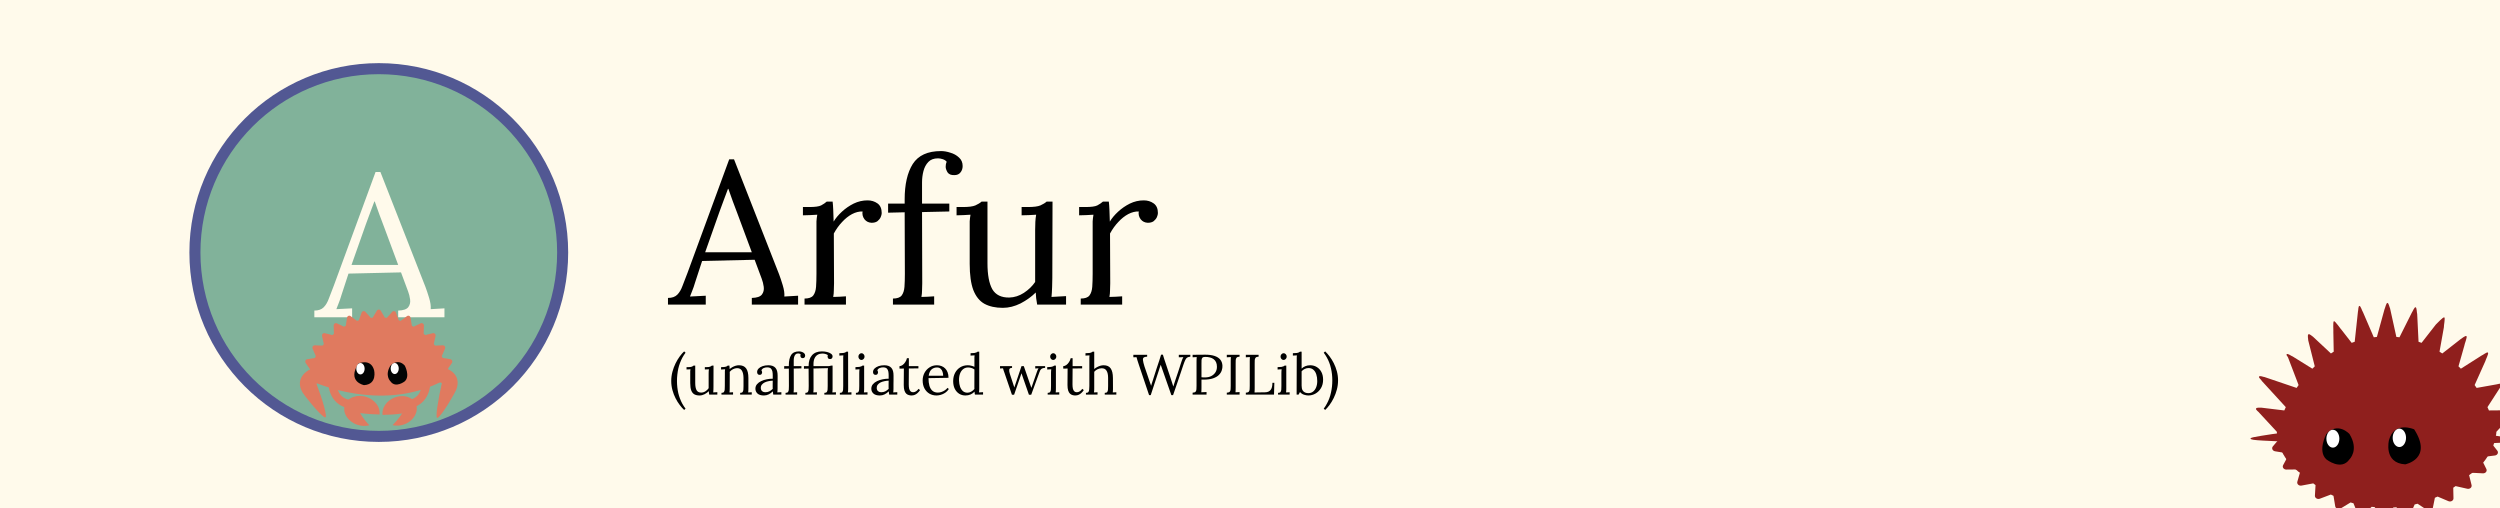 <svg xmlns="http://www.w3.org/2000/svg" width="1584" height="322" viewBox="0 0 1584 322" fill="none">
<rect x="0" y="0" width="1584" height="322" fill="#333333" stroke="none"/>
<g clip-path="url(#clip0_10_48)">
<rect width="1584" height="322" fill="#FFFAEB"/>
<circle cx="240" cy="160" r="116.5" fill="#81B29A" stroke="#525893" stroke-width="7"/>
<path d="M199.169 201V196.776C201.73 196.776 203.692 196.093 205.058 194.728C206.423 193.363 207.532 191.485 208.385 189.096C209.324 186.707 210.391 183.933 211.586 180.776L237.954 108.968H241.026L269.57 181.8C270.252 183.592 271.02 185.896 271.874 188.712C272.727 191.528 273.068 193.917 272.898 195.88C274.348 195.795 275.799 195.709 277.25 195.624C278.7 195.539 280.151 195.453 281.602 195.368V201H252.29V196.776C255.532 196.691 257.666 195.965 258.69 194.6C259.714 193.235 260.098 191.613 259.842 189.736C259.586 187.859 259.159 186.152 258.562 184.616L254.082 172.584L220.802 173.352L216.322 187.048C215.724 189.096 215.17 190.717 214.658 191.912C214.231 193.107 213.719 194.429 213.122 195.88C214.828 195.795 216.492 195.709 218.114 195.624C219.82 195.539 221.484 195.453 223.106 195.368V201H199.169ZM222.722 167.848H252.29L243.202 143.4C242.263 140.755 241.282 138.152 240.258 135.592C239.319 132.947 238.38 130.301 237.442 127.656H237.186C236.332 130.045 235.436 132.435 234.498 134.824C233.644 137.213 232.748 139.645 231.81 142.12L222.722 167.848Z" fill="#FFFAEB"/>
<g clip-path="url(#clip1_10_48)">
<path d="M199.194 242.149L199.194 242.149C199.195 242.149 199.195 242.149 199.194 242.149Z" fill="#E33A25"/>
<path d="M283.684 235.059C283.601 234.77 283.518 234.481 283.432 234.194L286.327 230.001C286.622 229.575 286.683 229.02 286.49 228.534C286.298 228.05 285.878 227.703 285.381 227.618L280.486 226.787C280.297 226.4 280.098 226.019 279.899 225.641L281.955 220.934C282.166 220.454 282.122 219.896 281.841 219.461C281.562 219.024 281.087 218.769 280.582 218.788L275.615 218.969C275.358 218.634 275.096 218.302 274.83 217.976L275.971 212.931C276.087 212.418 275.941 211.882 275.584 211.51C275.229 211.139 274.714 210.985 274.223 211.106L269.385 212.295C269.072 212.018 268.753 211.745 268.431 211.477L268.605 206.297C268.624 205.772 268.38 205.274 267.96 204.983C267.54 204.69 267.008 204.646 266.549 204.864L262.035 207.009C261.672 206.801 261.306 206.594 260.937 206.395L260.139 201.29C260.059 200.773 259.726 200.333 259.26 200.133C258.795 199.931 258.263 199.996 257.855 200.303L253.831 203.323C253.435 203.191 253.037 203.065 252.634 202.944L250.899 198.103C250.723 197.61 250.316 197.248 249.82 197.146C249.326 197.045 248.817 197.216 248.475 197.599L245.088 201.388C244.678 201.341 244.268 201.298 243.857 201.263L241.242 196.856C240.977 196.41 240.509 196.138 240.005 196.138C239.502 196.138 239.033 196.41 238.77 196.856L236.154 201.263C235.743 201.298 235.331 201.341 234.922 201.388L231.535 197.599C231.192 197.216 230.681 197.045 230.189 197.146C229.693 197.249 229.286 197.61 229.11 198.103L227.374 202.944C226.972 203.065 226.574 203.192 226.177 203.323L222.154 200.303C221.745 199.995 221.213 199.93 220.747 200.133C220.283 200.333 219.949 200.773 219.869 201.29L219.071 206.395C218.701 206.594 218.336 206.8 217.971 207.009L213.458 204.864C213 204.645 212.465 204.69 212.048 204.983C211.628 205.274 211.383 205.772 211.402 206.297L211.576 211.477C211.254 211.745 210.937 212.018 210.622 212.295L205.784 211.106C205.293 210.986 204.778 211.139 204.422 211.51C204.064 211.882 203.919 212.418 204.034 212.931L205.174 217.976C204.909 218.303 204.648 218.634 204.391 218.969L199.424 218.788C198.923 218.774 198.444 219.024 198.164 219.461C197.884 219.896 197.841 220.454 198.05 220.934L200.108 225.641C199.908 226.019 199.709 226.4 199.518 226.787L194.624 227.618C194.127 227.702 193.708 228.049 193.514 228.534C193.322 229.02 193.385 229.575 193.678 230.001L196.573 234.194C196.551 234.268 196.53 234.343 196.508 234.417L194.917 236.107L199.194 242.149C199.194 242.149 240.243 261.085 278.32 242.469C282.67 241.689 283.684 235.059 283.684 235.059Z" fill="#E07A5F"/>
<path d="M247.383 231.649C247.383 231.649 251.926 226.675 256.468 231.649C256.468 231.649 260.038 238.282 256.468 241.598C256.468 241.598 250.628 246.24 247.383 241.598C247.383 241.598 243.489 237.95 247.383 231.649Z" fill="#030404"/>
<path d="M252.642 233.494C252.642 235.431 251.501 237.002 250.092 237.002C248.685 237.002 247.543 235.431 247.543 233.494C247.543 231.557 248.685 229.987 250.092 229.987C251.501 229.987 252.642 231.557 252.642 233.494Z" fill="white"/>
<path d="M227.107 230.291C227.107 230.291 234.9 226.841 237.027 234.542C237.027 234.542 239.255 243.518 230.627 244.024C230.627 244.024 219.626 241.906 227.107 230.291Z" fill="#030404"/>
<path d="M231.021 233.621C231.021 235.619 229.844 237.239 228.391 237.239C226.94 237.239 225.762 235.619 225.762 233.621C225.762 231.624 226.94 230.004 228.391 230.004C229.844 230.004 231.021 231.624 231.021 233.621Z" fill="white"/>
<path d="M200.528 243.201C201.562 242.025 204.076 240.601 203.883 238.835C203.539 235.672 200.916 233.364 198.025 233.679C197.308 233.757 196.642 233.989 196.051 234.342C196.008 234.332 195.964 234.323 195.92 234.315C195.92 234.315 186.145 239.114 191.717 248.715C191.769 249.2 202.834 263.4 205.941 264.481C207.975 265.189 204.063 252.346 200.528 243.201Z" fill="#E07A5F"/>
<path d="M279.951 242.772C278.753 241.763 275.596 240.846 275.525 239.071C275.397 235.892 277.648 233.22 280.554 233.103C281.274 233.074 281.967 233.205 282.604 233.467C282.646 233.451 282.687 233.435 282.729 233.42C282.729 233.42 293.108 236.717 289.021 247.039C289.041 247.526 280.204 263.209 277.291 264.739C275.385 265.74 277.811 252.341 279.951 242.772Z" fill="#E07A5F"/>
<path d="M208.031 242.856C208.031 242.856 207.901 255.807 220.593 258.697L223.239 253.38C223.239 253.38 214.042 254.27 213.335 242.856H208.031Z" fill="#E07A5F"/>
<path d="M272.67 242.856C272.67 242.856 272.8 255.807 260.108 258.697L257.461 253.38C257.461 253.38 266.658 254.27 267.366 242.856H272.67Z" fill="#E07A5F"/>
<path d="M263.501 256.065C261.591 251.449 255.426 249.616 249.733 251.971C244.721 254.045 241.749 258.672 242.41 262.899C246.367 262.838 250.612 262.581 254.743 261.983C254.743 261.983 252.306 265.922 248.719 269.36C251.131 269.983 253.944 269.81 256.65 268.69C262.344 266.335 265.411 260.682 263.501 256.065Z" fill="#E07A5F"/>
<path d="M228.181 261.762C228.181 261.762 233.388 262.451 240.507 262.626C241.131 258.144 237.736 253.401 232.319 251.566C226.335 249.539 220.151 251.83 218.507 256.682C216.864 261.535 220.382 267.112 226.367 269.139C229.019 270.037 231.711 270.087 234.029 269.441C230.547 265.998 228.181 261.762 228.181 261.762Z" fill="#E07A5F"/>
</g>
<path d="M1439.8 284.719C1440.09 285.352 1440.72 285.814 1441.49 285.939L1448.98 287.159C1449.26 287.666 1449.55 288.166 1449.85 288.662L1446.59 294.703C1446.25 295.319 1446.3 296.042 1446.72 296.614C1447.14 297.189 1447.86 297.534 1448.64 297.523L1456.27 297.435C1456.66 297.877 1457.05 298.315 1457.45 298.745L1455.58 305.251C1455.39 305.912 1455.6 306.612 1456.14 307.104C1456.67 307.595 1457.46 307.809 1458.22 307.668L1465.67 306.268C1466.15 306.636 1466.63 307 1467.12 307.356L1466.73 314.065C1466.69 314.744 1467.05 315.398 1467.69 315.787C1468.32 316.179 1469.14 316.252 1469.85 315.983L1476.83 313.334C1477.38 313.615 1477.94 313.894 1478.5 314.163L1479.6 320.803C1479.71 321.476 1480.21 322.055 1480.92 322.329C1481.63 322.603 1482.45 322.534 1483.08 322.148L1489.33 318.353C1489.94 318.535 1490.54 318.71 1491.16 318.879L1493.71 325.203C1493.97 325.848 1494.58 326.33 1495.34 326.476C1496.1 326.622 1496.88 326.415 1497.42 325.929L1502.71 321.116C1503.33 321.189 1503.96 321.257 1504.59 321.315L1508.5 327.103C1508.9 327.689 1509.61 328.055 1510.38 328.07C1511.15 328.085 1511.88 327.746 1512.29 327.176L1516.41 321.541C1517.05 321.507 1517.68 321.463 1518.31 321.414L1523.42 326.425C1523.93 326.931 1524.71 327.168 1525.47 327.052C1526.23 326.933 1526.87 326.476 1527.15 325.842L1529.93 319.619C1530.55 319.474 1531.16 319.321 1531.77 319.164L1537.88 323.195C1538.5 323.606 1539.31 323.706 1540.03 323.457C1540.75 323.211 1541.27 322.651 1541.41 321.983L1542.75 315.39C1543.33 315.142 1543.89 314.887 1544.46 314.626L1551.33 317.539C1552.03 317.836 1552.85 317.793 1553.5 317.425C1554.15 317.061 1554.54 316.422 1554.52 315.742L1554.38 309.022C1554.88 308.685 1555.37 308.34 1555.86 307.99L1563.26 309.674C1564.01 309.843 1564.8 309.66 1565.36 309.19C1565.92 308.718 1566.15 308.027 1565.99 307.359L1564.36 300.786C1564.77 300.37 1565.18 299.949 1565.58 299.523L1573.2 299.902C1573.97 299.936 1574.71 299.625 1575.15 299.066C1575.59 298.511 1575.67 297.79 1575.36 297.162L1572.31 291C1572.63 290.516 1572.94 290.028 1573.25 289.532L1580.78 288.599C1581.54 288.505 1582.19 288.067 1582.5 287.444C1582.81 286.819 1582.73 286.099 1582.29 285.537L1577.94 280.017C1577.98 279.923 1577.59 274.253 1574.11 269.631C1574.11 269.631 1574.08 269.619 1574.02 269.597C1566.11 258.404 1541.47 249.9 1512.15 249.34C1481.14 248.748 1455.03 257.238 1448.3 269.137C1445.3 272.185 1444.54 277.2 1444.63 277.473L1440.09 282.823C1439.63 283.367 1439.52 284.083 1439.8 284.719Z" fill="#8F1F1D"/>
<path d="M1593 260.767C1592.69 259.884 1589.49 260.109 1588.69 259.954L1576.99 260.058C1576.69 259.352 1576.37 258.656 1576.05 257.966L1583.63 246.227C1583.97 245.351 1585.84 244.123 1585.4 243.329C1584.95 242.531 1582.08 243.598 1581.27 243.634L1569.19 245.788C1568.78 245.177 1568.36 244.571 1567.93 243.976L1574.71 228.839C1574.89 227.904 1576.96 224.104 1576.39 223.425C1575.82 222.747 1573.13 225.035 1572.35 225.255L1559.21 233.606C1558.71 233.101 1558.2 232.602 1557.69 232.113L1561.41 219.001C1561.44 218.045 1563.43 213.508 1562.75 212.977C1562.08 212.443 1559.78 214.487 1559.05 214.884L1547.44 223.958C1546.86 223.578 1546.28 223.201 1545.68 222.836L1548.45 207.334C1548.32 206.389 1549.44 201.447 1548.7 201.08C1547.95 200.712 1544.05 205.019 1543.39 205.58L1534.3 217.229C1533.67 216.989 1533.03 216.758 1532.39 216.538L1531.53 198.945C1531.24 198.044 1531.31 194.86 1530.52 194.674C1529.73 194.49 1528.71 197.331 1528.16 198.029L1520.3 213.698C1519.65 213.612 1518.99 213.534 1518.33 213.469L1514.36 195.438C1513.93 194.623 1513.48 191.93 1512.67 191.93C1511.87 191.93 1511.24 195.157 1510.82 195.971L1506 213.47C1505.34 213.534 1504.68 213.613 1504.03 213.699L1497.19 197.802C1496.64 197.103 1495.7 193.652 1494.91 193.836C1494.12 194.024 1494.27 196.596 1493.99 197.497L1491.94 216.539C1491.29 216.759 1490.66 216.991 1490.02 217.23L1483.8 209.241C1483.15 208.678 1479.5 203.151 1478.75 203.521C1478.01 203.887 1478.54 209.669 1478.41 210.613L1478.64 222.837C1478.05 223.201 1477.46 223.576 1476.88 223.959L1465.54 213.359C1464.8 212.96 1463.26 211.299 1462.59 211.833C1461.92 212.365 1462.48 214.766 1462.51 215.723L1466.64 232.113C1466.12 232.602 1465.62 233.101 1465.11 233.606L1452.66 225.865C1451.87 225.648 1449.44 223.739 1448.87 224.417C1448.3 225.096 1449.61 225.811 1449.8 226.747L1456.39 243.977C1455.96 244.573 1455.54 245.177 1455.13 245.788L1434.83 238.906C1434.02 238.879 1431.81 237.803 1431.36 238.601C1430.91 239.395 1432.8 240.547 1433.13 241.423L1448.28 257.967C1447.95 258.657 1447.64 259.352 1447.33 260.059L1432.63 258.276C1431.83 258.429 1429.74 258.001 1429.43 258.886C1429.12 259.774 1431.15 260.925 1431.62 261.703L1442.61 273.578C1442.58 273.713 1443.1 281.685 1446.81 288.097C1446.81 288.097 1446.84 288.113 1446.9 288.143C1455.37 303.687 1481.23 314.997 1511.82 314.997C1544.18 314.997 1571.25 302.344 1578.04 285.411C1581.11 281.04 1581.81 273.959 1581.71 273.578L1590.64 263.919C1591.12 263.14 1593.31 261.655 1593 260.767Z" fill="#8F1F1D"/>
<path d="M1448.59 273.725C1448.59 273.725 1431.71 276.154 1427.91 276.996C1424.11 277.837 1426.65 278.477 1427.91 278.678C1432.32 279.379 1454.08 279.94 1454.5 280.08C1454.92 280.221 1448.59 273.725 1448.59 273.725Z" fill="#8F1F1D"/>
<path d="M1573.41 274.907C1573.41 274.907 1590.29 277.335 1594.09 278.177C1597.89 279.018 1595.35 279.659 1594.09 279.859C1589.68 280.561 1567.92 281.121 1567.5 281.262C1567.08 281.402 1573.41 274.907 1573.41 274.907Z" fill="#8F1F1D"/>
<path d="M1488.61 274.977C1488.61 274.977 1481.29 266.941 1473.97 274.977C1473.97 274.977 1468.21 285.693 1473.97 291.05C1473.97 291.05 1483.38 298.551 1488.61 291.05C1488.61 291.05 1494.88 285.156 1488.61 274.977Z" fill="black"/>
<path d="M1474 277.958C1474 281.087 1475.84 283.624 1478.11 283.624C1480.38 283.624 1482.22 281.088 1482.22 277.958C1482.22 274.829 1480.38 272.292 1478.11 272.292C1475.84 272.292 1474 274.829 1474 277.958Z" fill="white"/>
<path d="M1529.62 272.027C1529.62 272.027 1517.06 266.453 1513.64 278.894C1513.64 278.894 1510.05 293.396 1523.95 294.215C1523.95 294.215 1541.68 290.791 1529.62 272.027Z" fill="black"/>
<path d="M1516 277.408C1516 280.635 1517.9 283.252 1520.24 283.252C1522.58 283.252 1524.47 280.635 1524.47 277.408C1524.47 274.18 1522.58 271.564 1520.24 271.564C1517.9 271.564 1516 274.18 1516 277.408Z" fill="white"/>
<path d="M423.232 193V188.776C425.792 188.776 427.755 188.093 429.12 186.728C430.485 185.363 431.595 183.485 432.448 181.096C433.387 178.707 434.453 175.933 435.648 172.776L462.016 100.968H465.088L493.632 173.8C494.315 175.592 495.083 177.896 495.936 180.712C496.789 183.528 497.131 185.917 496.96 187.88C498.411 187.795 499.861 187.709 501.312 187.624C502.763 187.539 504.213 187.453 505.664 187.368V193H476.352V188.776C479.595 188.691 481.728 187.965 482.752 186.6C483.776 185.235 484.16 183.613 483.904 181.736C483.648 179.859 483.221 178.152 482.624 176.616L478.144 164.584L444.864 165.352L440.384 179.048C439.787 181.096 439.232 182.717 438.72 183.912C438.293 185.107 437.781 186.429 437.184 187.88C438.891 187.795 440.555 187.709 442.176 187.624C443.883 187.539 445.547 187.453 447.168 187.368V193H423.232ZM446.784 159.848H476.352L467.264 135.4C466.325 132.755 465.344 130.152 464.32 127.592C463.381 124.947 462.443 122.301 461.504 119.656H461.248C460.395 122.045 459.499 124.435 458.56 126.824C457.707 129.213 456.811 131.645 455.872 134.12L446.784 159.848ZM509.757 189.16C512.402 189.16 514.237 188.52 515.261 187.24C516.285 185.875 516.882 184.04 517.053 181.736C517.224 179.347 517.309 176.616 517.309 173.544V144.36C517.309 142.995 517.309 141.629 517.309 140.264C517.394 138.899 517.565 137.491 517.821 136.04C516.285 136.125 514.749 136.211 513.213 136.296C511.762 136.296 510.269 136.339 508.733 136.424V131.176H512.701C516.37 131.176 518.888 130.835 520.253 130.152C521.704 129.384 522.898 128.573 523.837 127.72H527.549C527.72 129.085 527.848 130.792 527.933 132.84C528.018 134.803 528.104 137.32 528.189 140.392C529.469 138.259 531.218 136.168 533.437 134.12C535.656 132.072 538.13 130.365 540.861 129C543.677 127.635 546.621 126.952 549.693 126.952C552.082 126.952 554.173 127.592 555.965 128.872C557.757 130.152 558.653 132.2 558.653 135.016C558.653 135.699 558.44 136.552 558.013 137.576C557.586 138.515 556.904 139.368 555.965 140.136C555.026 140.819 553.789 141.16 552.253 141.16C550.376 141.075 548.882 140.349 547.773 138.984C546.664 137.533 546.237 135.869 546.493 133.992C544.36 133.907 542.141 134.461 539.837 135.656C537.618 136.851 535.528 138.515 533.565 140.648C531.602 142.696 529.853 145.128 528.317 147.944L528.445 179.432C528.445 181.139 528.402 182.675 528.317 184.04C528.317 185.32 528.189 186.685 527.933 188.136C529.298 188.051 530.621 188.008 531.901 188.008C533.266 187.923 534.632 187.837 535.997 187.752V193H509.757V189.16ZM573.196 126.312C573.196 116.84 574.903 109.373 578.316 103.912C581.815 98.451 587.788 95.72 596.236 95.72C598.113 95.72 600.076 96.061 602.124 96.744C604.257 97.341 606.092 98.365 607.628 99.816C609.164 101.181 609.932 102.973 609.932 105.192C609.932 106.813 609.463 108.179 608.524 109.288C607.671 110.397 606.391 110.952 604.684 110.952C602.636 111.037 601.185 110.44 600.332 109.16C599.564 107.795 599.18 106.643 599.18 105.704C599.18 105.192 599.223 104.68 599.308 104.168C599.393 103.656 599.564 103.101 599.82 102.504C599.223 101.736 598.369 101.181 597.26 100.84C596.236 100.499 595.255 100.328 594.316 100.328C591.671 100.328 589.623 101.096 588.172 102.632C586.721 104.168 585.697 106.088 585.1 108.392C584.503 110.696 584.204 113.085 584.204 115.56V129H601.484V133.992L584.204 134.376L584.332 179.432C584.332 181.139 584.289 182.675 584.204 184.04C584.204 185.32 584.076 186.685 583.82 188.136C585.185 188.051 586.508 188.008 587.788 188.008C589.153 187.923 590.519 187.837 591.884 187.752V193H565.772V189.16C568.417 189.16 570.252 188.52 571.276 187.24C572.3 185.875 572.897 184.04 573.068 181.736C573.239 179.347 573.324 176.616 573.324 173.544L573.196 134.504L562.7 134.76V129H573.196V126.312ZM635.39 195.048C630.782 195.048 626.899 194.195 623.742 192.488C620.67 190.781 618.323 187.88 616.702 183.784C615.166 179.688 614.398 174.141 614.398 167.144V144.36C614.398 142.995 614.398 141.629 614.398 140.264C614.483 138.899 614.654 137.491 614.91 136.04C613.459 136.125 611.966 136.211 610.43 136.296C608.979 136.296 607.529 136.339 606.078 136.424V131.176H610.046C613.715 131.176 616.361 130.835 617.982 130.152C619.689 129.384 621.011 128.573 621.95 127.72H625.662V166.76C625.662 174.099 626.686 179.603 628.734 183.272C630.867 186.856 634.451 188.605 639.486 188.52C642.729 188.435 645.801 187.453 648.702 185.576C651.689 183.613 654.078 181.309 655.87 178.664V145.768C655.87 143.72 655.913 141.971 655.998 140.52C656.083 138.984 656.254 137.491 656.51 136.04C654.974 136.125 653.438 136.211 651.902 136.296C650.366 136.296 648.83 136.339 647.294 136.424V131.176H651.262C654.931 131.176 657.577 130.835 659.198 130.152C660.905 129.384 662.227 128.573 663.166 127.72H666.878L666.75 176.104C666.75 177.469 666.707 179.389 666.622 181.864C666.537 184.339 666.409 186.429 666.238 188.136C667.774 188.051 669.31 187.965 670.846 187.88C672.382 187.795 673.918 187.709 675.454 187.624V193H657.15C656.894 191.549 656.681 190.184 656.51 188.904C656.425 187.624 656.339 186.429 656.254 185.32C653.609 187.965 650.409 190.269 646.654 192.232C642.899 194.109 639.145 195.048 635.39 195.048ZM684.757 189.16C687.402 189.16 689.237 188.52 690.261 187.24C691.285 185.875 691.882 184.04 692.053 181.736C692.224 179.347 692.309 176.616 692.309 173.544V144.36C692.309 142.995 692.309 141.629 692.309 140.264C692.394 138.899 692.565 137.491 692.821 136.04C691.285 136.125 689.749 136.211 688.213 136.296C686.762 136.296 685.269 136.339 683.733 136.424V131.176H687.701C691.37 131.176 693.888 130.835 695.253 130.152C696.704 129.384 697.898 128.573 698.837 127.72H702.549C702.72 129.085 702.848 130.792 702.933 132.84C703.018 134.803 703.104 137.32 703.189 140.392C704.469 138.259 706.218 136.168 708.437 134.12C710.656 132.072 713.13 130.365 715.861 129C718.677 127.635 721.621 126.952 724.693 126.952C727.082 126.952 729.173 127.592 730.965 128.872C732.757 130.152 733.653 132.2 733.653 135.016C733.653 135.699 733.44 136.552 733.013 137.576C732.586 138.515 731.904 139.368 730.965 140.136C730.026 140.819 728.789 141.16 727.253 141.16C725.376 141.075 723.882 140.349 722.773 138.984C721.664 137.533 721.237 135.869 721.493 133.992C719.36 133.907 717.141 134.461 714.837 135.656C712.618 136.851 710.528 138.515 708.565 140.648C706.602 142.696 704.853 145.128 703.317 147.944L703.445 179.432C703.445 181.139 703.402 182.675 703.317 184.04C703.317 185.32 703.189 186.685 702.933 188.136C704.298 188.051 705.621 188.008 706.901 188.008C708.266 187.923 709.632 187.837 710.997 187.752V193H684.757V189.16Z" fill="black"/>
<path d="M433.468 222.64L434.368 223.468C433.624 224.452 432.952 225.496 432.352 226.6C431.776 227.68 431.272 228.808 430.84 229.984C430.408 231.136 430.048 232.336 429.76 233.584C429.496 234.832 429.292 236.116 429.148 237.436C429.004 238.732 428.932 240.052 428.932 241.396C428.932 242.74 429.004 244.06 429.148 245.356C429.292 246.628 429.496 247.864 429.76 249.064C430.048 250.264 430.408 251.428 430.84 252.556C431.272 253.708 431.776 254.812 432.352 255.868C432.952 256.924 433.624 257.944 434.368 258.928L433.468 259.756C432.58 258.94 431.656 257.896 430.696 256.624C429.736 255.376 428.848 253.948 428.032 252.34C427.216 250.732 426.556 249.004 426.052 247.156C425.548 245.308 425.296 243.388 425.296 241.396C425.296 239.404 425.548 237.46 426.052 235.564C426.556 233.668 427.216 231.892 428.032 230.236C428.848 228.58 429.736 227.104 430.696 225.808C431.656 224.512 432.58 223.456 433.468 222.64ZM443.235 250.576C441.939 250.576 440.847 250.336 439.959 249.856C439.095 249.376 438.435 248.56 437.979 247.408C437.547 246.256 437.331 244.696 437.331 242.728V236.32C437.331 235.936 437.331 235.552 437.331 235.168C437.355 234.784 437.403 234.388 437.475 233.98C437.067 234.004 436.647 234.028 436.215 234.052C435.807 234.052 435.399 234.064 434.991 234.088V232.612H436.107C437.139 232.612 437.883 232.516 438.339 232.324C438.819 232.108 439.191 231.88 439.455 231.64H440.499V242.62C440.499 244.684 440.787 246.232 441.363 247.264C441.963 248.272 442.971 248.764 444.387 248.74C445.299 248.716 446.163 248.44 446.979 247.912C447.819 247.36 448.491 246.712 448.995 245.968V236.716C448.995 236.14 449.007 235.648 449.031 235.24C449.055 234.808 449.103 234.388 449.175 233.98C448.743 234.004 448.311 234.028 447.879 234.052C447.447 234.052 447.015 234.064 446.583 234.088V232.612H447.699C448.731 232.612 449.475 232.516 449.931 232.324C450.411 232.108 450.783 231.88 451.047 231.64H452.091L452.055 245.248C452.055 245.632 452.043 246.172 452.019 246.868C451.995 247.564 451.959 248.152 451.911 248.632C452.343 248.608 452.775 248.584 453.207 248.56C453.639 248.536 454.071 248.512 454.503 248.488V250H449.355C449.283 249.592 449.223 249.208 449.175 248.848C449.151 248.488 449.127 248.152 449.103 247.84C448.359 248.584 447.459 249.232 446.403 249.784C445.347 250.312 444.291 250.576 443.235 250.576ZM457.119 250V248.92C457.863 248.92 458.379 248.74 458.667 248.38C458.955 247.996 459.123 247.48 459.171 246.832C459.219 246.16 459.243 245.392 459.243 244.528L459.279 236.32C459.279 235.936 459.279 235.552 459.279 235.168C459.303 234.784 459.351 234.388 459.423 233.98C458.991 234.004 458.559 234.028 458.127 234.052C457.719 234.076 457.299 234.1 456.867 234.124V232.612C457.923 232.612 458.715 232.564 459.243 232.468C459.795 232.372 460.203 232.252 460.467 232.108C460.731 231.964 460.947 231.808 461.115 231.64H462.159C462.183 231.808 462.195 232 462.195 232.216C462.219 232.432 462.243 232.672 462.267 232.936C462.291 233.2 462.303 233.5 462.303 233.836C462.831 233.38 463.407 232.972 464.031 232.612C464.679 232.252 465.351 231.964 466.047 231.748C466.767 231.532 467.475 231.424 468.171 231.424C470.259 231.424 471.783 232.084 472.743 233.404C473.703 234.7 474.183 236.728 474.183 239.488V246.184C474.183 246.664 474.171 247.096 474.147 247.48C474.147 247.84 474.111 248.224 474.039 248.632C474.423 248.608 474.795 248.596 475.155 248.596C475.539 248.572 475.923 248.548 476.307 248.524V250H468.963V248.92C469.707 248.92 470.223 248.74 470.511 248.38C470.799 247.996 470.967 247.48 471.015 246.832C471.063 246.16 471.087 245.392 471.087 244.528V239.488C471.063 237.424 470.715 235.864 470.043 234.808C469.395 233.752 468.363 233.236 466.947 233.26C466.083 233.284 465.231 233.512 464.391 233.944C463.575 234.376 462.891 234.928 462.339 235.6C462.363 235.792 462.375 236.008 462.375 236.248C462.375 236.488 462.375 236.74 462.375 237.004L462.339 246.184C462.339 246.664 462.327 247.096 462.303 247.48C462.303 247.84 462.267 248.224 462.195 248.632C462.579 248.608 462.951 248.596 463.311 248.596C463.695 248.572 464.079 248.548 464.463 248.524V250H457.119ZM489.93 250C489.858 249.592 489.81 249.232 489.786 248.92C489.762 248.608 489.726 248.284 489.678 247.948C488.862 248.764 487.974 249.412 487.014 249.892C486.078 250.348 485.082 250.576 484.026 250.576C482.202 250.576 480.846 250.168 479.958 249.352C479.07 248.512 478.626 247.492 478.626 246.292C478.626 245.188 478.962 244.24 479.634 243.448C480.33 242.632 481.218 241.972 482.298 241.468C483.402 240.94 484.59 240.556 485.862 240.316C487.158 240.052 488.406 239.932 489.606 239.956V237.724C489.606 236.884 489.534 236.092 489.39 235.348C489.246 234.604 488.934 233.992 488.454 233.512C487.974 233.032 487.206 232.78 486.15 232.756C485.454 232.732 484.734 232.864 483.99 233.152C483.27 233.44 482.742 233.932 482.406 234.628C482.598 234.82 482.718 235.048 482.766 235.312C482.838 235.552 482.874 235.78 482.874 235.996C482.874 236.284 482.754 236.62 482.514 237.004C482.274 237.364 481.854 237.532 481.254 237.508C480.75 237.508 480.366 237.34 480.102 237.004C479.838 236.644 479.706 236.224 479.706 235.744C479.706 234.928 480.006 234.196 480.606 233.548C481.23 232.9 482.082 232.384 483.162 232C484.242 231.616 485.466 231.424 486.834 231.424C488.85 231.424 490.338 231.964 491.298 233.044C492.258 234.1 492.726 235.78 492.702 238.084C492.702 238.972 492.702 239.872 492.702 240.784C492.702 241.672 492.69 242.572 492.666 243.484C492.666 244.372 492.666 245.272 492.666 246.184C492.666 246.568 492.654 246.952 492.63 247.336C492.606 247.72 492.57 248.152 492.522 248.632C492.954 248.608 493.374 248.584 493.782 248.56C494.214 248.536 494.646 248.512 495.078 248.488V250H489.93ZM489.606 241.18C488.79 241.204 487.926 241.312 487.014 241.504C486.126 241.672 485.298 241.936 484.53 242.296C483.786 242.656 483.174 243.136 482.694 243.736C482.238 244.312 482.022 245.02 482.046 245.86C482.094 246.748 482.382 247.42 482.91 247.876C483.462 248.308 484.11 248.524 484.854 248.524C485.838 248.524 486.69 248.344 487.41 247.984C488.154 247.6 488.886 247.072 489.606 246.4C489.582 246.136 489.57 245.848 489.57 245.536C489.57 245.224 489.57 244.9 489.57 244.564C489.57 244.444 489.57 244.06 489.57 243.412C489.594 242.764 489.606 242.02 489.606 241.18ZM499.817 231.244C499.817 228.58 500.297 226.48 501.257 224.944C502.241 223.408 503.921 222.64 506.297 222.64C506.825 222.64 507.377 222.736 507.953 222.928C508.553 223.096 509.069 223.384 509.501 223.792C509.933 224.176 510.149 224.68 510.149 225.304C510.149 225.76 510.017 226.144 509.753 226.456C509.513 226.768 509.153 226.924 508.673 226.924C508.097 226.948 507.689 226.78 507.449 226.42C507.233 226.036 507.125 225.712 507.125 225.448C507.125 225.304 507.137 225.16 507.161 225.016C507.185 224.872 507.233 224.716 507.305 224.548C507.137 224.332 506.897 224.176 506.585 224.08C506.297 223.984 506.021 223.936 505.757 223.936C505.013 223.936 504.437 224.152 504.029 224.584C503.621 225.016 503.333 225.556 503.165 226.204C502.997 226.852 502.913 227.524 502.913 228.22V232H507.773V233.404L502.913 233.512L502.949 246.184C502.949 246.664 502.937 247.096 502.913 247.48C502.913 247.84 502.877 248.224 502.805 248.632C503.189 248.608 503.561 248.596 503.921 248.596C504.305 248.572 504.689 248.548 505.073 248.524V250H497.729V248.92C498.473 248.92 498.989 248.74 499.277 248.38C499.565 247.996 499.733 247.48 499.781 246.832C499.829 246.16 499.853 245.392 499.853 244.528L499.817 233.548L496.865 233.62V232H499.817V231.244ZM510.28 250V248.92C511.024 248.92 511.54 248.74 511.828 248.38C512.116 247.996 512.284 247.48 512.332 246.832C512.38 246.16 512.404 245.392 512.404 244.528L512.332 233.548L509.38 233.62V232H512.332C512.332 229 513.052 226.696 514.492 225.088C515.956 223.456 518.032 222.64 520.72 222.64C521.968 222.64 523.096 222.772 524.104 223.036C525.136 223.3 525.964 223.672 526.588 224.152C527.212 224.632 527.524 225.184 527.524 225.808C527.524 226.264 527.392 226.66 527.128 226.996C526.864 227.332 526.48 227.5 525.976 227.5C525.376 227.524 524.956 227.356 524.716 226.996C524.476 226.612 524.356 226.276 524.356 225.988C524.356 225.82 524.368 225.652 524.392 225.484C524.416 225.316 524.464 225.16 524.536 225.016C524.128 224.704 523.624 224.464 523.024 224.296C522.448 224.104 521.776 224.008 521.008 224.008C519.928 224.008 518.968 224.248 518.128 224.728C517.288 225.208 516.628 225.94 516.148 226.924C515.668 227.908 515.428 229.156 515.428 230.668V232H523.672C524.224 232 524.692 231.988 525.076 231.964C525.484 231.916 525.808 231.868 526.048 231.82C526.288 231.748 526.432 231.688 526.48 231.64H527.524V246.184C527.524 246.664 527.512 247.096 527.488 247.48C527.488 247.84 527.452 248.224 527.38 248.632C527.764 248.608 528.136 248.596 528.496 248.596C528.88 248.572 529.264 248.548 529.648 248.524V250H522.304V248.92C523.048 248.92 523.564 248.74 523.852 248.38C524.14 247.996 524.308 247.48 524.356 246.832C524.404 246.16 524.428 245.392 524.428 244.528V235.6C524.428 235.216 524.44 234.856 524.464 234.52C524.488 234.16 524.524 233.74 524.572 233.26L515.428 233.476L515.464 246.22C515.464 246.7 515.452 247.12 515.428 247.48C515.428 247.84 515.392 248.224 515.32 248.632C515.704 248.608 516.076 248.596 516.436 248.596C516.82 248.572 517.204 248.548 517.588 248.524V250H510.28ZM532.134 248.92C532.878 248.92 533.394 248.74 533.682 248.38C533.97 247.996 534.138 247.48 534.186 246.832C534.234 246.16 534.258 245.392 534.258 244.528V227.5C534.258 227.116 534.258 226.756 534.258 226.42C534.282 226.06 534.318 225.64 534.366 225.16C533.934 225.184 533.502 225.208 533.07 225.232C532.662 225.256 532.242 225.28 531.81 225.304V223.792C532.866 223.792 533.682 223.744 534.258 223.648C534.858 223.552 535.302 223.432 535.59 223.288C535.902 223.144 536.142 222.988 536.31 222.82H537.354L537.39 246.184C537.39 246.664 537.378 247.096 537.354 247.48C537.33 247.84 537.282 248.224 537.21 248.632C537.594 248.608 537.966 248.596 538.326 248.596C538.71 248.572 539.094 248.548 539.478 248.524V250H532.134V248.92ZM542.303 248.92C543.047 248.92 543.563 248.74 543.851 248.38C544.139 247.996 544.307 247.48 544.355 246.832C544.403 246.16 544.427 245.392 544.427 244.528V236.32C544.427 235.936 544.439 235.576 544.463 235.24C544.487 234.88 544.523 234.46 544.571 233.98C544.139 234.004 543.707 234.028 543.275 234.052C542.867 234.076 542.447 234.1 542.015 234.124V232.612C543.071 232.612 543.887 232.564 544.463 232.468C545.039 232.372 545.471 232.252 545.759 232.108C546.071 231.964 546.311 231.808 546.479 231.64H547.523V246.184C547.523 246.664 547.511 247.096 547.487 247.48C547.487 247.84 547.451 248.224 547.379 248.632C547.763 248.608 548.135 248.596 548.495 248.596C548.879 248.572 549.263 248.548 549.647 248.524V250H542.303V248.92ZM545.795 228.076C545.291 228.076 544.847 227.872 544.463 227.464C544.079 227.056 543.887 226.552 543.887 225.952C543.887 225.352 544.079 224.848 544.463 224.44C544.871 224.008 545.327 223.792 545.831 223.792C546.383 223.792 546.839 224.008 547.199 224.44C547.583 224.848 547.775 225.352 547.775 225.952C547.775 226.552 547.571 227.056 547.163 227.464C546.779 227.872 546.323 228.076 545.795 228.076ZM563.372 250C563.3 249.592 563.252 249.232 563.228 248.92C563.204 248.608 563.168 248.284 563.12 247.948C562.304 248.764 561.416 249.412 560.456 249.892C559.52 250.348 558.524 250.576 557.468 250.576C555.644 250.576 554.288 250.168 553.4 249.352C552.512 248.512 552.068 247.492 552.068 246.292C552.068 245.188 552.404 244.24 553.076 243.448C553.772 242.632 554.66 241.972 555.74 241.468C556.844 240.94 558.032 240.556 559.304 240.316C560.6 240.052 561.848 239.932 563.048 239.956V237.724C563.048 236.884 562.976 236.092 562.832 235.348C562.688 234.604 562.376 233.992 561.896 233.512C561.416 233.032 560.648 232.78 559.592 232.756C558.896 232.732 558.176 232.864 557.432 233.152C556.712 233.44 556.184 233.932 555.848 234.628C556.04 234.82 556.16 235.048 556.208 235.312C556.28 235.552 556.316 235.78 556.316 235.996C556.316 236.284 556.196 236.62 555.956 237.004C555.716 237.364 555.296 237.532 554.696 237.508C554.192 237.508 553.808 237.34 553.544 237.004C553.28 236.644 553.148 236.224 553.148 235.744C553.148 234.928 553.448 234.196 554.048 233.548C554.672 232.9 555.524 232.384 556.604 232C557.684 231.616 558.908 231.424 560.276 231.424C562.292 231.424 563.78 231.964 564.74 233.044C565.7 234.1 566.168 235.78 566.144 238.084C566.144 238.972 566.144 239.872 566.144 240.784C566.144 241.672 566.132 242.572 566.108 243.484C566.108 244.372 566.108 245.272 566.108 246.184C566.108 246.568 566.096 246.952 566.072 247.336C566.048 247.72 566.012 248.152 565.964 248.632C566.396 248.608 566.816 248.584 567.224 248.56C567.656 248.536 568.088 248.512 568.52 248.488V250H563.372ZM563.048 241.18C562.232 241.204 561.368 241.312 560.456 241.504C559.568 241.672 558.74 241.936 557.972 242.296C557.228 242.656 556.616 243.136 556.136 243.736C555.68 244.312 555.464 245.02 555.488 245.86C555.536 246.748 555.824 247.42 556.352 247.876C556.904 248.308 557.552 248.524 558.296 248.524C559.28 248.524 560.132 248.344 560.852 247.984C561.596 247.6 562.328 247.072 563.048 246.4C563.024 246.136 563.012 245.848 563.012 245.536C563.012 245.224 563.012 244.9 563.012 244.564C563.012 244.444 563.012 244.06 563.012 243.412C563.036 242.764 563.048 242.02 563.048 241.18ZM577.512 250.576C576.96 250.576 576.396 250.492 575.82 250.324C575.244 250.18 574.704 249.88 574.2 249.424C573.72 248.968 573.336 248.308 573.048 247.444C572.76 246.556 572.616 245.392 572.616 243.952L572.688 233.512L569.916 233.548V232C570.54 231.976 571.176 231.748 571.824 231.316C572.472 230.86 573.048 230.248 573.552 229.48C574.08 228.712 574.44 227.872 574.632 226.96H575.856V232H581.904V233.404L575.856 233.476L575.784 243.484C575.784 244.564 575.868 245.488 576.036 246.256C576.228 247 576.528 247.564 576.936 247.948C577.344 248.332 577.872 248.524 578.52 248.524C579.192 248.524 579.816 248.332 580.392 247.948C580.992 247.564 581.52 247.036 581.976 246.364L582.948 247.156C582.42 247.948 581.892 248.572 581.364 249.028C580.86 249.484 580.368 249.82 579.888 250.036C579.408 250.276 578.964 250.42 578.556 250.468C578.148 250.54 577.8 250.576 577.512 250.576ZM593.378 250.576C591.722 250.576 590.222 250.192 588.878 249.424C587.558 248.632 586.514 247.528 585.746 246.112C584.978 244.672 584.594 242.98 584.594 241.036C584.594 239.356 584.966 237.784 585.71 236.32C586.478 234.856 587.546 233.68 588.914 232.792C590.282 231.88 591.866 231.424 593.666 231.424C594.674 231.424 595.61 231.592 596.474 231.928C597.362 232.24 598.142 232.732 598.814 233.404C599.486 234.052 600.014 234.88 600.398 235.888C600.782 236.872 600.974 238.036 600.974 239.38L588.302 239.596C588.302 241.42 588.494 243.028 588.878 244.42C589.286 245.788 589.934 246.856 590.822 247.624C591.71 248.368 592.85 248.74 594.242 248.74C594.986 248.74 595.742 248.608 596.51 248.344C597.302 248.08 598.034 247.72 598.706 247.264C599.378 246.808 599.918 246.304 600.326 245.752L601.19 246.472C600.542 247.48 599.762 248.284 598.85 248.884C597.938 249.484 597.002 249.916 596.042 250.18C595.082 250.444 594.194 250.576 593.378 250.576ZM588.41 238.084H597.59C597.59 237.22 597.458 236.392 597.194 235.6C596.954 234.784 596.546 234.124 595.97 233.62C595.394 233.092 594.638 232.828 593.702 232.828C592.31 232.828 591.146 233.248 590.21 234.088C589.298 234.904 588.698 236.236 588.41 238.084ZM611.706 250.576C610.242 250.576 608.922 250.216 607.746 249.496C606.57 248.752 605.634 247.696 604.938 246.328C604.266 244.96 603.93 243.352 603.93 241.504C603.93 239.536 604.326 237.796 605.118 236.284C605.91 234.772 607.002 233.584 608.394 232.72C609.81 231.856 611.406 231.424 613.182 231.424C613.974 231.424 614.754 231.532 615.522 231.748C616.314 231.94 616.938 232.168 617.394 232.432V227.5C617.394 227.116 617.394 226.756 617.394 226.42C617.418 226.06 617.454 225.64 617.502 225.16C617.07 225.184 616.638 225.208 616.206 225.232C615.798 225.256 615.378 225.28 614.946 225.304V223.792C616.002 223.792 616.818 223.744 617.394 223.648C617.97 223.552 618.402 223.432 618.69 223.288C619.002 223.144 619.242 222.988 619.41 222.82H620.454V246.184C620.454 246.568 620.442 246.952 620.418 247.336C620.394 247.72 620.358 248.152 620.31 248.632C620.742 248.608 621.162 248.584 621.57 248.56C622.002 248.536 622.434 248.512 622.866 248.488V250H617.718C617.646 249.64 617.586 249.316 617.538 249.028C617.514 248.716 617.49 248.416 617.466 248.128C616.794 248.872 615.966 249.472 614.982 249.928C613.998 250.36 612.906 250.576 611.706 250.576ZM613.002 248.812C613.794 248.812 614.586 248.584 615.378 248.128C616.194 247.672 616.866 247.108 617.394 246.436C617.37 246.148 617.358 245.848 617.358 245.536C617.358 245.2 617.358 244.84 617.358 244.456L617.394 234.088C616.818 233.656 616.182 233.344 615.486 233.152C614.814 232.936 614.118 232.828 613.398 232.828C612.198 232.828 611.154 233.176 610.266 233.872C609.378 234.568 608.706 235.54 608.25 236.788C607.794 238.036 607.59 239.5 607.638 241.18C607.686 242.644 607.914 243.952 608.322 245.104C608.754 246.256 609.354 247.168 610.122 247.84C610.914 248.488 611.874 248.812 613.002 248.812ZM641.167 250.108L636.451 236.284C636.283 235.78 636.127 235.348 635.983 234.988C635.863 234.628 635.767 234.316 635.695 234.052C635.623 233.788 635.563 233.56 635.515 233.368L633.607 233.476V232H641.239V233.08C640.159 233.104 639.559 233.476 639.439 234.196C639.343 234.892 639.487 235.816 639.871 236.968L641.527 242.008C641.719 242.584 641.911 243.172 642.103 243.772C642.295 244.348 642.487 244.924 642.679 245.5C642.895 244.852 643.111 244.204 643.327 243.556C643.567 242.884 643.795 242.212 644.011 241.54L647.215 232H648.691L652.327 242.476C652.519 243.004 652.711 243.544 652.903 244.096C653.095 244.648 653.287 245.2 653.479 245.752C653.671 245.224 653.851 244.708 654.019 244.204C654.211 243.676 654.391 243.148 654.559 242.62L656.935 235.78C657.103 235.3 657.271 234.844 657.439 234.412C657.607 233.98 657.799 233.632 658.015 233.368L655.927 233.476V232H662.191V233.08C661.567 233.104 661.051 233.188 660.643 233.332C660.259 233.476 659.935 233.668 659.671 233.908C659.407 234.148 659.191 234.436 659.023 234.772C658.855 235.108 658.699 235.492 658.555 235.924L653.371 250.108H651.931L648.511 240.28C648.367 239.848 648.223 239.428 648.079 239.02C647.935 238.588 647.791 238.168 647.647 237.76C647.503 237.328 647.359 236.908 647.215 236.5C647.071 236.908 646.927 237.328 646.783 237.76C646.639 238.168 646.495 238.588 646.351 239.02C646.207 239.428 646.063 239.848 645.919 240.28L642.535 250.108H641.167ZM663.803 248.92C664.547 248.92 665.063 248.74 665.351 248.38C665.639 247.996 665.807 247.48 665.855 246.832C665.903 246.16 665.927 245.392 665.927 244.528V236.32C665.927 235.936 665.939 235.576 665.963 235.24C665.987 234.88 666.023 234.46 666.071 233.98C665.639 234.004 665.207 234.028 664.775 234.052C664.367 234.076 663.947 234.1 663.515 234.124V232.612C664.571 232.612 665.387 232.564 665.963 232.468C666.539 232.372 666.971 232.252 667.259 232.108C667.571 231.964 667.811 231.808 667.979 231.64H669.023V246.184C669.023 246.664 669.011 247.096 668.987 247.48C668.987 247.84 668.951 248.224 668.879 248.632C669.263 248.608 669.635 248.596 669.995 248.596C670.379 248.572 670.763 248.548 671.147 248.524V250H663.803V248.92ZM667.295 228.076C666.791 228.076 666.347 227.872 665.963 227.464C665.579 227.056 665.387 226.552 665.387 225.952C665.387 225.352 665.579 224.848 665.963 224.44C666.371 224.008 666.827 223.792 667.331 223.792C667.883 223.792 668.339 224.008 668.699 224.44C669.083 224.848 669.275 225.352 669.275 225.952C669.275 226.552 669.071 227.056 668.663 227.464C668.279 227.872 667.823 228.076 667.295 228.076ZM681.258 250.576C680.706 250.576 680.142 250.492 679.566 250.324C678.99 250.18 678.45 249.88 677.946 249.424C677.466 248.968 677.082 248.308 676.794 247.444C676.506 246.556 676.362 245.392 676.362 243.952L676.434 233.512L673.662 233.548V232C674.286 231.976 674.922 231.748 675.57 231.316C676.218 230.86 676.794 230.248 677.298 229.48C677.826 228.712 678.186 227.872 678.378 226.96H679.602V232H685.65V233.404L679.602 233.476L679.53 243.484C679.53 244.564 679.614 245.488 679.782 246.256C679.974 247 680.274 247.564 680.682 247.948C681.09 248.332 681.618 248.524 682.266 248.524C682.938 248.524 683.562 248.332 684.138 247.948C684.738 247.564 685.266 247.036 685.722 246.364L686.694 247.156C686.166 247.948 685.638 248.572 685.11 249.028C684.606 249.484 684.114 249.82 683.634 250.036C683.154 250.276 682.71 250.42 682.302 250.468C681.894 250.54 681.546 250.576 681.258 250.576ZM699.968 248.92C700.712 248.92 701.228 248.74 701.516 248.38C701.804 247.996 701.972 247.48 702.02 246.832C702.068 246.16 702.092 245.392 702.092 244.528V239.488C702.092 237.424 701.756 235.876 701.084 234.844C700.436 233.812 699.404 233.308 697.988 233.332C697.1 233.356 696.224 233.572 695.36 233.98C694.52 234.388 693.836 234.916 693.308 235.564V246.184C693.308 246.664 693.296 247.096 693.272 247.48C693.248 247.84 693.2 248.224 693.128 248.632C693.512 248.608 693.884 248.596 694.244 248.596C694.628 248.572 695.012 248.548 695.396 248.524V250H688.052V248.92C688.796 248.92 689.312 248.74 689.6 248.38C689.888 247.996 690.056 247.48 690.104 246.832C690.176 246.16 690.212 245.392 690.212 244.528V227.5C690.212 227.116 690.212 226.756 690.212 226.42C690.236 226.06 690.272 225.64 690.32 225.16C689.888 225.184 689.456 225.208 689.024 225.232C688.616 225.256 688.196 225.28 687.764 225.304V223.792C688.82 223.792 689.636 223.744 690.212 223.648C690.812 223.552 691.256 223.432 691.544 223.288C691.856 223.144 692.096 222.988 692.264 222.82H693.308V233.8C693.836 233.344 694.424 232.948 695.072 232.612C695.744 232.252 696.428 231.964 697.124 231.748C697.844 231.532 698.54 231.424 699.212 231.424C701.3 231.424 702.8 232.084 703.712 233.404C704.648 234.7 705.128 236.728 705.152 239.488L705.188 246.184C705.188 246.664 705.176 247.096 705.152 247.48C705.152 247.84 705.116 248.224 705.044 248.632C705.428 248.608 705.8 248.596 706.16 248.596C706.544 248.572 706.928 248.548 707.312 248.524V250H699.968V248.92ZM728.06 250.36L721.616 231.208C721.208 229.936 720.884 228.94 720.644 228.22C720.404 227.476 720.224 226.84 720.104 226.312C719.768 226.336 719.432 226.348 719.096 226.348C718.76 226.348 718.424 226.36 718.088 226.384V224.8H726.836V225.988C725.444 226.06 724.604 226.372 724.316 226.924C724.052 227.476 724.112 228.472 724.496 229.912C724.904 231.496 725.348 232.924 725.828 234.196C726.308 235.468 726.776 236.836 727.232 238.3C727.568 239.38 727.904 240.376 728.24 241.288C728.6 242.2 728.96 243.22 729.32 244.348H729.392C729.512 243.94 729.632 243.508 729.752 243.052C729.896 242.596 730.04 242.152 730.184 241.72C730.328 241.288 730.46 240.892 730.58 240.532C730.7 240.148 730.796 239.836 730.868 239.596C731.54 237.46 732.2 235.396 732.848 233.404C733.52 231.388 734.108 229.624 734.612 228.112C735.116 226.576 735.464 225.448 735.656 224.728H736.808C737.024 225.52 737.336 226.528 737.744 227.752C738.152 228.976 738.584 230.26 739.04 231.604C739.496 232.948 739.916 234.22 740.3 235.42C740.708 236.62 741.032 237.58 741.272 238.3C741.608 239.38 741.956 240.448 742.316 241.504C742.7 242.56 743.048 243.652 743.36 244.78H743.468C743.684 244.084 743.912 243.34 744.152 242.548C744.416 241.756 744.68 240.952 744.944 240.136C745.568 238.36 746.072 236.872 746.456 235.672C746.864 234.472 747.188 233.476 747.428 232.684C747.692 231.892 747.908 231.208 748.076 230.632C748.268 230.032 748.46 229.456 748.652 228.904C748.796 228.496 748.952 228.064 749.12 227.608C749.312 227.128 749.528 226.684 749.768 226.276C749.288 226.3 748.808 226.324 748.328 226.348C747.848 226.348 747.368 226.36 746.888 226.384V224.8H754.196V225.988C753.38 226.084 752.732 226.264 752.252 226.528C751.796 226.792 751.388 227.284 751.028 228.004C750.668 228.724 750.236 229.828 749.732 231.316C748.628 234.58 747.548 237.796 746.492 240.964C745.46 244.108 744.38 247.24 743.252 250.36H742.172L736.7 234.736C736.484 234.112 736.268 233.5 736.052 232.9C735.86 232.3 735.656 231.7 735.44 231.1C735.248 231.7 735.044 232.3 734.828 232.9C734.636 233.5 734.444 234.1 734.252 234.7L729.104 250.36H728.06ZM755.64 248.812C756.552 248.764 757.176 248.56 757.512 248.2C757.848 247.816 758.028 247.3 758.052 246.652C758.1 245.98 758.124 245.224 758.124 244.384V228.832C758.124 228.352 758.136 227.896 758.16 227.464C758.184 227.008 758.208 226.6 758.232 226.24C757.8 226.264 757.368 226.288 756.936 226.312C756.504 226.336 756.072 226.36 755.64 226.384V224.8C756.912 224.776 758.22 224.764 759.564 224.764C760.908 224.74 762.276 224.728 763.668 224.728C765.996 224.728 767.952 224.992 769.536 225.52C771.12 226.048 772.332 226.828 773.172 227.86C774.012 228.892 774.468 230.176 774.54 231.712C774.588 232.648 774.444 233.632 774.108 234.664C773.796 235.672 773.196 236.632 772.308 237.544C771.444 238.432 770.22 239.152 768.636 239.704C767.052 240.256 765.024 240.532 762.552 240.532C762.456 240.532 762.276 240.532 762.012 240.532C761.748 240.532 761.496 240.52 761.256 240.496V245.716C761.256 246.364 761.244 246.928 761.22 247.408C761.22 247.864 761.196 248.248 761.148 248.56C761.532 248.536 761.904 248.512 762.264 248.488C762.624 248.464 762.984 248.452 763.344 248.452C763.728 248.428 764.1 248.404 764.46 248.38V250H755.64V248.812ZM761.256 239.02C761.712 239.068 762.096 239.104 762.408 239.128C762.744 239.128 763.14 239.128 763.596 239.128C764.964 239.128 766.212 238.864 767.34 238.336C768.468 237.784 769.368 237.004 770.04 235.996C770.712 234.988 771.048 233.788 771.048 232.396C771.048 231.268 770.868 230.308 770.508 229.516C770.148 228.7 769.632 228.052 768.96 227.572C768.312 227.068 767.532 226.708 766.62 226.492C765.708 226.252 764.7 226.132 763.596 226.132C762.756 226.132 762.168 226.312 761.832 226.672C761.52 227.032 761.34 227.536 761.292 228.184C761.268 228.808 761.256 229.552 761.256 230.416V239.02ZM785.396 225.988C784.508 226.012 783.884 226.216 783.524 226.6C783.188 226.984 782.996 227.5 782.948 228.148C782.924 228.796 782.912 229.552 782.912 230.416V245.716C782.912 246.364 782.9 246.928 782.876 247.408C782.876 247.864 782.852 248.248 782.804 248.56C783.236 248.536 783.668 248.512 784.1 248.488C784.532 248.464 784.964 248.44 785.396 248.416V250H777.296V248.812C778.208 248.764 778.832 248.56 779.168 248.2C779.504 247.816 779.684 247.3 779.708 246.652C779.756 245.98 779.78 245.224 779.78 244.384V228.832C779.78 228.352 779.792 227.896 779.816 227.464C779.84 227.008 779.864 226.6 779.888 226.24C779.456 226.264 779.024 226.288 778.592 226.312C778.16 226.336 777.728 226.36 777.296 226.384V224.8H785.396V225.988ZM789.355 250V248.812C790.267 248.764 790.891 248.56 791.227 248.2C791.563 247.816 791.743 247.3 791.767 246.652C791.815 245.98 791.839 245.224 791.839 244.384V228.832C791.839 228.352 791.851 227.896 791.875 227.464C791.899 227.008 791.923 226.6 791.947 226.24C791.515 226.264 791.083 226.288 790.651 226.312C790.219 226.336 789.787 226.36 789.355 226.384V224.8H797.455V225.988C796.567 226.012 795.943 226.216 795.583 226.6C795.247 226.984 795.055 227.5 795.007 228.148C794.983 228.796 794.971 229.552 794.971 230.416V245.86C794.971 246.508 794.959 247.06 794.935 247.516C794.935 247.972 794.911 248.356 794.863 248.668L801.595 248.56C803.107 248.536 804.247 248.056 805.015 247.12C805.807 246.184 806.203 244.66 806.203 242.548H807.427L807.211 250H789.355ZM809.772 248.92C810.516 248.92 811.032 248.74 811.32 248.38C811.608 247.996 811.776 247.48 811.824 246.832C811.872 246.16 811.896 245.392 811.896 244.528V236.32C811.896 235.936 811.908 235.576 811.932 235.24C811.956 234.88 811.992 234.46 812.04 233.98C811.608 234.004 811.176 234.028 810.744 234.052C810.336 234.076 809.916 234.1 809.484 234.124V232.612C810.54 232.612 811.356 232.564 811.932 232.468C812.508 232.372 812.94 232.252 813.228 232.108C813.54 231.964 813.78 231.808 813.948 231.64H814.992V246.184C814.992 246.664 814.98 247.096 814.956 247.48C814.956 247.84 814.92 248.224 814.848 248.632C815.232 248.608 815.604 248.596 815.964 248.596C816.348 248.572 816.732 248.548 817.116 248.524V250H809.772V248.92ZM813.264 228.076C812.76 228.076 812.316 227.872 811.932 227.464C811.548 227.056 811.356 226.552 811.356 225.952C811.356 225.352 811.548 224.848 811.932 224.44C812.34 224.008 812.796 223.792 813.3 223.792C813.852 223.792 814.308 224.008 814.668 224.44C815.052 224.848 815.244 225.352 815.244 225.952C815.244 226.552 815.04 227.056 814.632 227.464C814.248 227.872 813.792 228.076 813.264 228.076ZM821.611 227.5C821.611 227.116 821.611 226.756 821.611 226.42C821.635 226.06 821.671 225.64 821.719 225.16C821.287 225.184 820.855 225.208 820.423 225.232C820.015 225.256 819.595 225.28 819.163 225.304V223.792C820.219 223.792 821.035 223.744 821.611 223.648C822.211 223.552 822.655 223.432 822.943 223.288C823.255 223.144 823.495 222.988 823.663 222.82H824.707V233.548C825.379 232.876 826.171 232.36 827.083 232C828.019 231.616 829.039 231.424 830.143 231.424C831.679 231.424 833.059 231.796 834.283 232.54C835.531 233.284 836.515 234.34 837.235 235.708C837.955 237.076 838.315 238.696 838.315 240.568C838.315 242.608 837.871 244.384 836.983 245.896C836.095 247.384 834.943 248.536 833.527 249.352C832.111 250.168 830.587 250.576 828.955 250.576C828.139 250.576 827.239 250.42 826.255 250.108C825.295 249.82 824.431 249.244 823.663 248.38L822.799 250H821.539L821.611 227.5ZM824.707 244.348C824.707 245.62 824.911 246.604 825.319 247.3C825.727 247.972 826.255 248.44 826.903 248.704C827.551 248.968 828.235 249.1 828.955 249.1C830.107 249.1 831.103 248.776 831.943 248.128C832.783 247.48 833.431 246.592 833.887 245.464C834.367 244.312 834.607 242.98 834.607 241.468C834.607 239.836 834.403 238.408 833.995 237.184C833.587 235.936 832.975 234.964 832.159 234.268C831.343 233.548 830.311 233.188 829.063 233.188C828.271 233.188 827.479 233.38 826.687 233.764C825.919 234.124 825.259 234.616 824.707 235.24V244.348ZM839.618 259.756L838.718 258.928C839.462 257.944 840.122 256.9 840.698 255.796C841.298 254.716 841.814 253.588 842.246 252.412C842.678 251.26 843.026 250.06 843.29 248.812C843.578 247.564 843.794 246.292 843.938 244.996C844.082 243.676 844.154 242.344 844.154 241C844.154 239.656 844.082 238.348 843.938 237.076C843.794 235.78 843.578 234.532 843.29 233.332C843.026 232.132 842.678 230.968 842.246 229.84C841.814 228.688 841.298 227.584 840.698 226.528C840.122 225.472 839.462 224.452 838.718 223.468L839.618 222.64C840.506 223.456 841.43 224.5 842.39 225.772C843.35 227.02 844.238 228.448 845.054 230.056C845.87 231.664 846.53 233.392 847.034 235.24C847.538 237.088 847.79 239.008 847.79 241C847.79 242.992 847.538 244.936 847.034 246.832C846.53 248.728 845.87 250.504 845.054 252.16C844.238 253.816 843.35 255.292 842.39 256.588C841.43 257.884 840.506 258.94 839.618 259.756Z" fill="black"/>
</g>
<defs>
<clipPath id="clip0_10_48">
<rect width="1584" height="322" fill="white"/>
</clipPath>
<clipPath id="clip1_10_48">
<rect width="100" height="100" fill="white" transform="translate(190 183)"/>
</clipPath>
</defs>
</svg>
